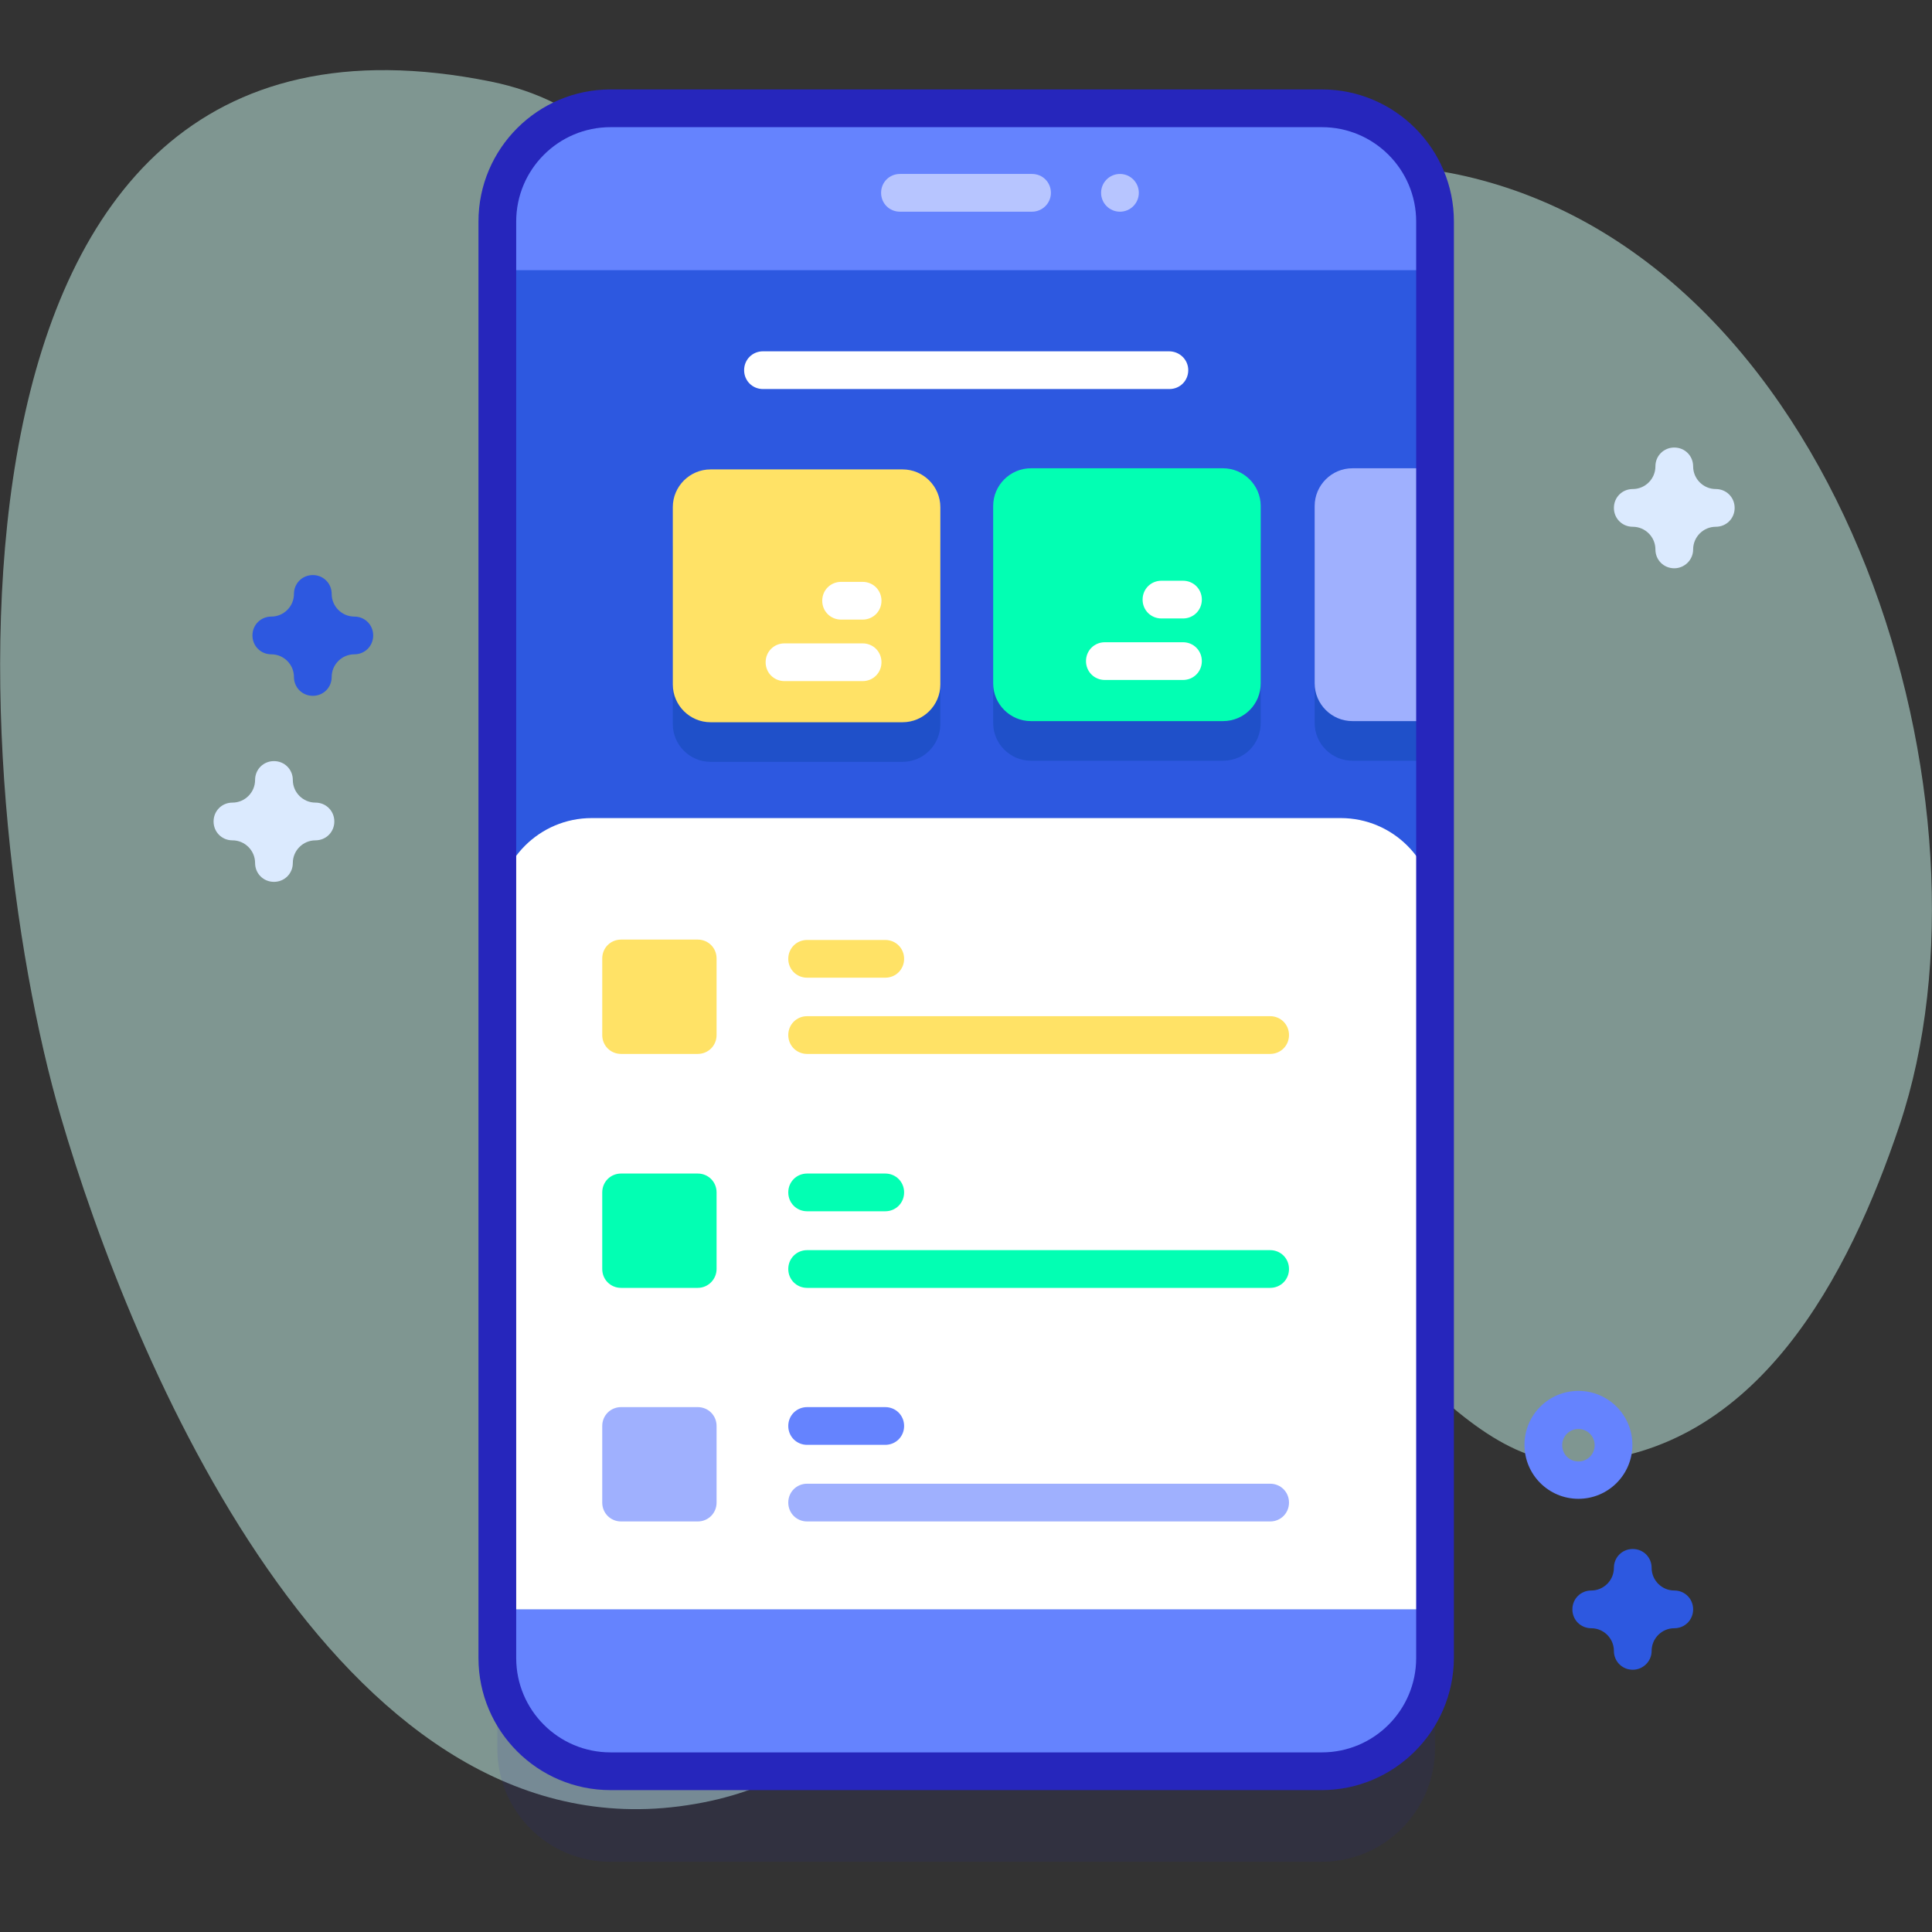 <?xml version="1.0" encoding="utf-8"?>
<!-- Generator: Adobe Illustrator 25.0.1, SVG Export Plug-In . SVG Version: 6.00 Build 0)  -->
<svg version="1.1" id="Capa_1" xmlns="http://www.w3.org/2000/svg" xmlns:xlink="http://www.w3.org/1999/xlink" x="0px" y="0px"
	 viewBox="0 0 512 512" style="enable-background:new 0 0 512 512;" xml:space="preserve">
<rect x="0" y="0" width="512" height="512" fill="#333333" stroke="none"/>
<style type="text/css">
	.st0{opacity:0.5;fill:#CCFBF1;}
	.st1{opacity:0.1;fill:#2626BC;enable-background:new    ;}
	.st2{fill:#6583FE;}
	.st3{fill:#2D58E0;}
	.st4{fill:#1F50C9;}
	.st5{fill:#FFFFFF;}
	.st6{fill:#FFE266;}
	.st7{fill:#02FFB3;}
	.st8{fill:#9FB0FE;}
	.st9{fill:#2626BC;}
	.st10{fill:#B7C5FF;}
	.st11{fill:#DBEAFE;}
</style>
<g>
	<g>
		<path class="st0" d="M16.1,295.9c18.7,64,72.7,194.6,163.9,182.8c91.5-11.8,55.8-129.7,139.5-145.9c36.9-7.1,61.9,56.7,98.8,54.7
			c47.6-2.6,71.8-49.7,85.1-89.3c28.2-84-14-226.4-112.9-251c-86.2-21.5-96.3,83.9-171.3,53.2C177.1,83.4,181.3,32,130,21.6
			C-25.3-9.7-8.8,210.8,16.1,295.9L16.1,295.9z"/>
	</g>
	<g>
		<g>
			<g>
				<g>
					<path class="st1" d="M350.2,493.4H161.8c-16.6,0-30-13.4-30-30V82.7c0-16.6,13.4-30,30-30h188.5c16.6,0,30,13.4,30,30v380.7
						C380.2,480,366.8,493.4,350.2,493.4L350.2,493.4z"/>
					<path class="st2" d="M350.2,469.4H161.8c-16.6,0-30-13.4-30-30V58.7c0-16.6,13.4-30,30-30h188.5c16.6,0,30,13.4,30,30v380.7
						C380.2,456,366.8,469.4,350.2,469.4L350.2,469.4z"/>
					<path class="st3" d="M131.8,71.6h248.5v354.9H131.8V71.6z"/>
					<path class="st4" d="M239.2,201.9h-50.9c-5.5,0-10-4.5-10-10v-47c0-5.5,4.5-10,10-10h50.9c5.5,0,10,4.5,10,10v47
						C249.2,197.4,244.7,201.9,239.2,201.9z"/>
					<path class="st4" d="M324.1,201.6h-50.9c-5.5,0-10-4.5-10-10v-47c0-5.5,4.5-10,10-10h50.9c5.5,0,10,4.5,10,10v47
						C334.1,197.2,329.7,201.6,324.1,201.6z"/>
					<g>
						<path class="st4" d="M379.9,134.6v67h-21.5c-5.5,0-10-4.5-10-10v-47c0-5.5,4.5-10,10-10H379.9z"/>
					</g>
					<g>
						<path class="st5" d="M309.8,93.1H202.2c-2.8,0-5,2.2-5,5s2.2,5,5,5h107.7c2.8,0,5-2.2,5-5S312.6,93.1,309.8,93.1z"/>
					</g>
					<g>
						<g>
							<path class="st6" d="M239.2,191.4h-50.9c-5.5,0-10-4.5-10-10v-47c0-5.5,4.5-10,10-10h50.9c5.5,0,10,4.5,10,10v47
								C249.2,186.9,244.7,191.4,239.2,191.4z"/>
							<g>
								<path class="st5" d="M228.6,170.5h-20.7c-2.8,0-5,2.2-5,5s2.2,5,5,5h20.7c2.8,0,5-2.2,5-5S231.4,170.5,228.6,170.5z"/>
								<path class="st5" d="M228.6,154.2h-5.7c-2.8,0-5,2.2-5,5s2.2,5,5,5h5.7c2.8,0,5-2.2,5-5S231.4,154.2,228.6,154.2z"/>
							</g>
						</g>
						<g>
							<path class="st7" d="M324.1,191.1h-50.9c-5.5,0-10-4.5-10-10v-47c0-5.5,4.5-10,10-10h50.9c5.5,0,10,4.5,10,10v47
								C334.1,186.6,329.7,191.1,324.1,191.1z"/>
							<g>
								<path class="st5" d="M313.5,170.2h-20.7c-2.8,0-5,2.2-5,5s2.2,5,5,5h20.7c2.8,0,5-2.2,5-5S316.3,170.2,313.5,170.2z"/>
								<path class="st5" d="M313.5,153.9h-5.7c-2.8,0-5,2.2-5,5s2.2,5,5,5h5.7c2.8,0,5-2.2,5-5S316.3,153.9,313.5,153.9z"/>
							</g>
						</g>
						<g>
							<path class="st8" d="M379.9,124.1v67h-21.5c-5.5,0-10-4.5-10-10v-47c0-5.5,4.5-10,10-10L379.9,124.1z"/>
						</g>
					</g>
					<path class="st5" d="M131.8,426.5V241.8c0-13.8,11.2-25,25-25h198.5c13.8,0,25,11.2,25,25v184.7H131.8z"/>
					<path class="st9" d="M350.2,474.4H161.8c-19.3,0-35-15.7-35-35V58.7c0-19.3,15.7-35,35-35h188.5c19.3,0,35,15.7,35,35v380.7
						C385.2,458.7,369.5,474.4,350.2,474.4z M161.8,33.7c-13.8,0-25,11.2-25,25v380.7c0,13.8,11.2,25,25,25h188.5
						c13.8,0,25-11.2,25-25V58.7c0-13.8-11.2-25-25-25H161.8z"/>
					<g>
						<path class="st10" d="M273.5,56.1h-35c-2.8,0-5-2.2-5-5s2.2-5,5-5h35c2.8,0,5,2.2,5,5S276.2,56.1,273.5,56.1z"/>
					</g>
					<circle class="st10" cx="296.8" cy="51.1" r="5"/>
				</g>
			</g>
			<g>
				<g>
					<path class="st6" d="M234.6,249.1h-20.7c-2.8,0-5,2.2-5,5s2.2,5,5,5h20.7c2.8,0,5-2.2,5-5S237.4,249.1,234.6,249.1L234.6,249.1
						z"/>
					<path class="st6" d="M336.6,269.3H213.9c-2.8,0-5,2.2-5,5s2.2,5,5,5h122.7c2.8,0,5-2.2,5-5S339.4,269.3,336.6,269.3z"/>
				</g>
				<path class="st6" d="M184.9,279.3h-20.3c-2.8,0-5-2.2-5-5v-20.3c0-2.8,2.2-5,5-5h20.3c2.8,0,5,2.2,5,5v20.3
					C189.9,277.1,187.7,279.3,184.9,279.3z"/>
			</g>
			<g>
				<g>
					<path class="st7" d="M234.6,311h-20.7c-2.8,0-5,2.2-5,5s2.2,5,5,5h20.7c2.8,0,5-2.2,5-5S237.4,311,234.6,311z"/>
					<path class="st7" d="M336.6,331.3H213.9c-2.8,0-5,2.2-5,5s2.2,5,5,5h122.7c2.8,0,5-2.2,5-5S339.4,331.3,336.6,331.3z"/>
				</g>
				<path class="st7" d="M184.9,341.3h-20.3c-2.8,0-5-2.2-5-5V316c0-2.8,2.2-5,5-5h20.3c2.8,0,5,2.2,5,5v20.3
					C189.9,339,187.7,341.3,184.9,341.3z"/>
			</g>
			<g>
				<g>
					<path class="st2" d="M234.6,372.9h-20.7c-2.8,0-5,2.2-5,5s2.2,5,5,5h20.7c2.8,0,5-2.2,5-5S237.4,372.9,234.6,372.9z"/>
					<path class="st8" d="M336.6,393.2H213.9c-2.8,0-5,2.2-5,5s2.2,5,5,5h122.7c2.8,0,5-2.2,5-5S339.4,393.2,336.6,393.2z"/>
				</g>
				<path class="st8" d="M184.9,403.2h-20.3c-2.8,0-5-2.2-5-5v-20.3c0-2.8,2.2-5,5-5h20.3c2.8,0,5,2.2,5,5v20.3
					C189.9,401,187.7,403.2,184.9,403.2z"/>
			</g>
		</g>
		<path class="st2" d="M418.3,397.2c-7.9,0-14.3-6.4-14.3-14.3s6.4-14.3,14.3-14.3s14.3,6.4,14.3,14.3S426.2,397.2,418.3,397.2z
			 M418.3,378.7c-2.4,0-4.3,1.9-4.3,4.3s1.9,4.3,4.3,4.3s4.3-1.9,4.3-4.3S420.7,378.7,418.3,378.7z"/>
		<path class="st3" d="M82.9,184.4c-2.8,0-5-2.2-5-5c0-3.3-2.7-6-6-6c-2.8,0-5-2.2-5-5s2.2-5,5-5c3.3,0,6-2.7,6-6c0-2.8,2.2-5,5-5
			s5,2.2,5,5c0,3.3,2.7,6,6,6c2.8,0,5,2.2,5,5s-2.2,5-5,5c-3.3,0-6,2.7-6,6C87.9,182.2,85.7,184.4,82.9,184.4z"/>
		<path class="st3" d="M432.7,442.5c-2.8,0-5-2.2-5-5c0-3.3-2.7-6-6-6c-2.8,0-5-2.2-5-5s2.2-5,5-5c3.3,0,6-2.7,6-6c0-2.8,2.2-5,5-5
			s5,2.2,5,5c0,3.3,2.7,6,6,6c2.8,0,5,2.2,5,5s-2.2,5-5,5c-3.3,0-6,2.7-6,6C437.7,440.3,435.4,442.5,432.7,442.5z"/>
		<g>
			<path class="st11" d="M443.7,150.6c-2.8,0-5-2.2-5-5c0-3.3-2.7-6-6-6c-2.8,0-5-2.2-5-5s2.2-5,5-5c3.3,0,6-2.7,6-6
				c0-2.8,2.2-5,5-5s5,2.2,5,5c0,3.3,2.7,6,6,6c2.8,0,5,2.2,5,5s-2.2,5-5,5c-3.3,0-6,2.7-6,6C448.7,148.4,446.4,150.6,443.7,150.6z"
				/>
			<path class="st11" d="M72.6,233.7c-2.8,0-5-2.2-5-5c0-3.3-2.7-6-6-6c-2.8,0-5-2.2-5-5s2.2-5,5-5c3.3,0,6-2.7,6-6c0-2.8,2.2-5,5-5
				s5,2.2,5,5c0,3.3,2.7,6,6,6c2.8,0,5,2.2,5,5s-2.2,5-5,5c-3.3,0-6,2.7-6,6C77.6,231.5,75.4,233.7,72.6,233.7z"/>
		</g>
	</g>
</g>
</svg>
